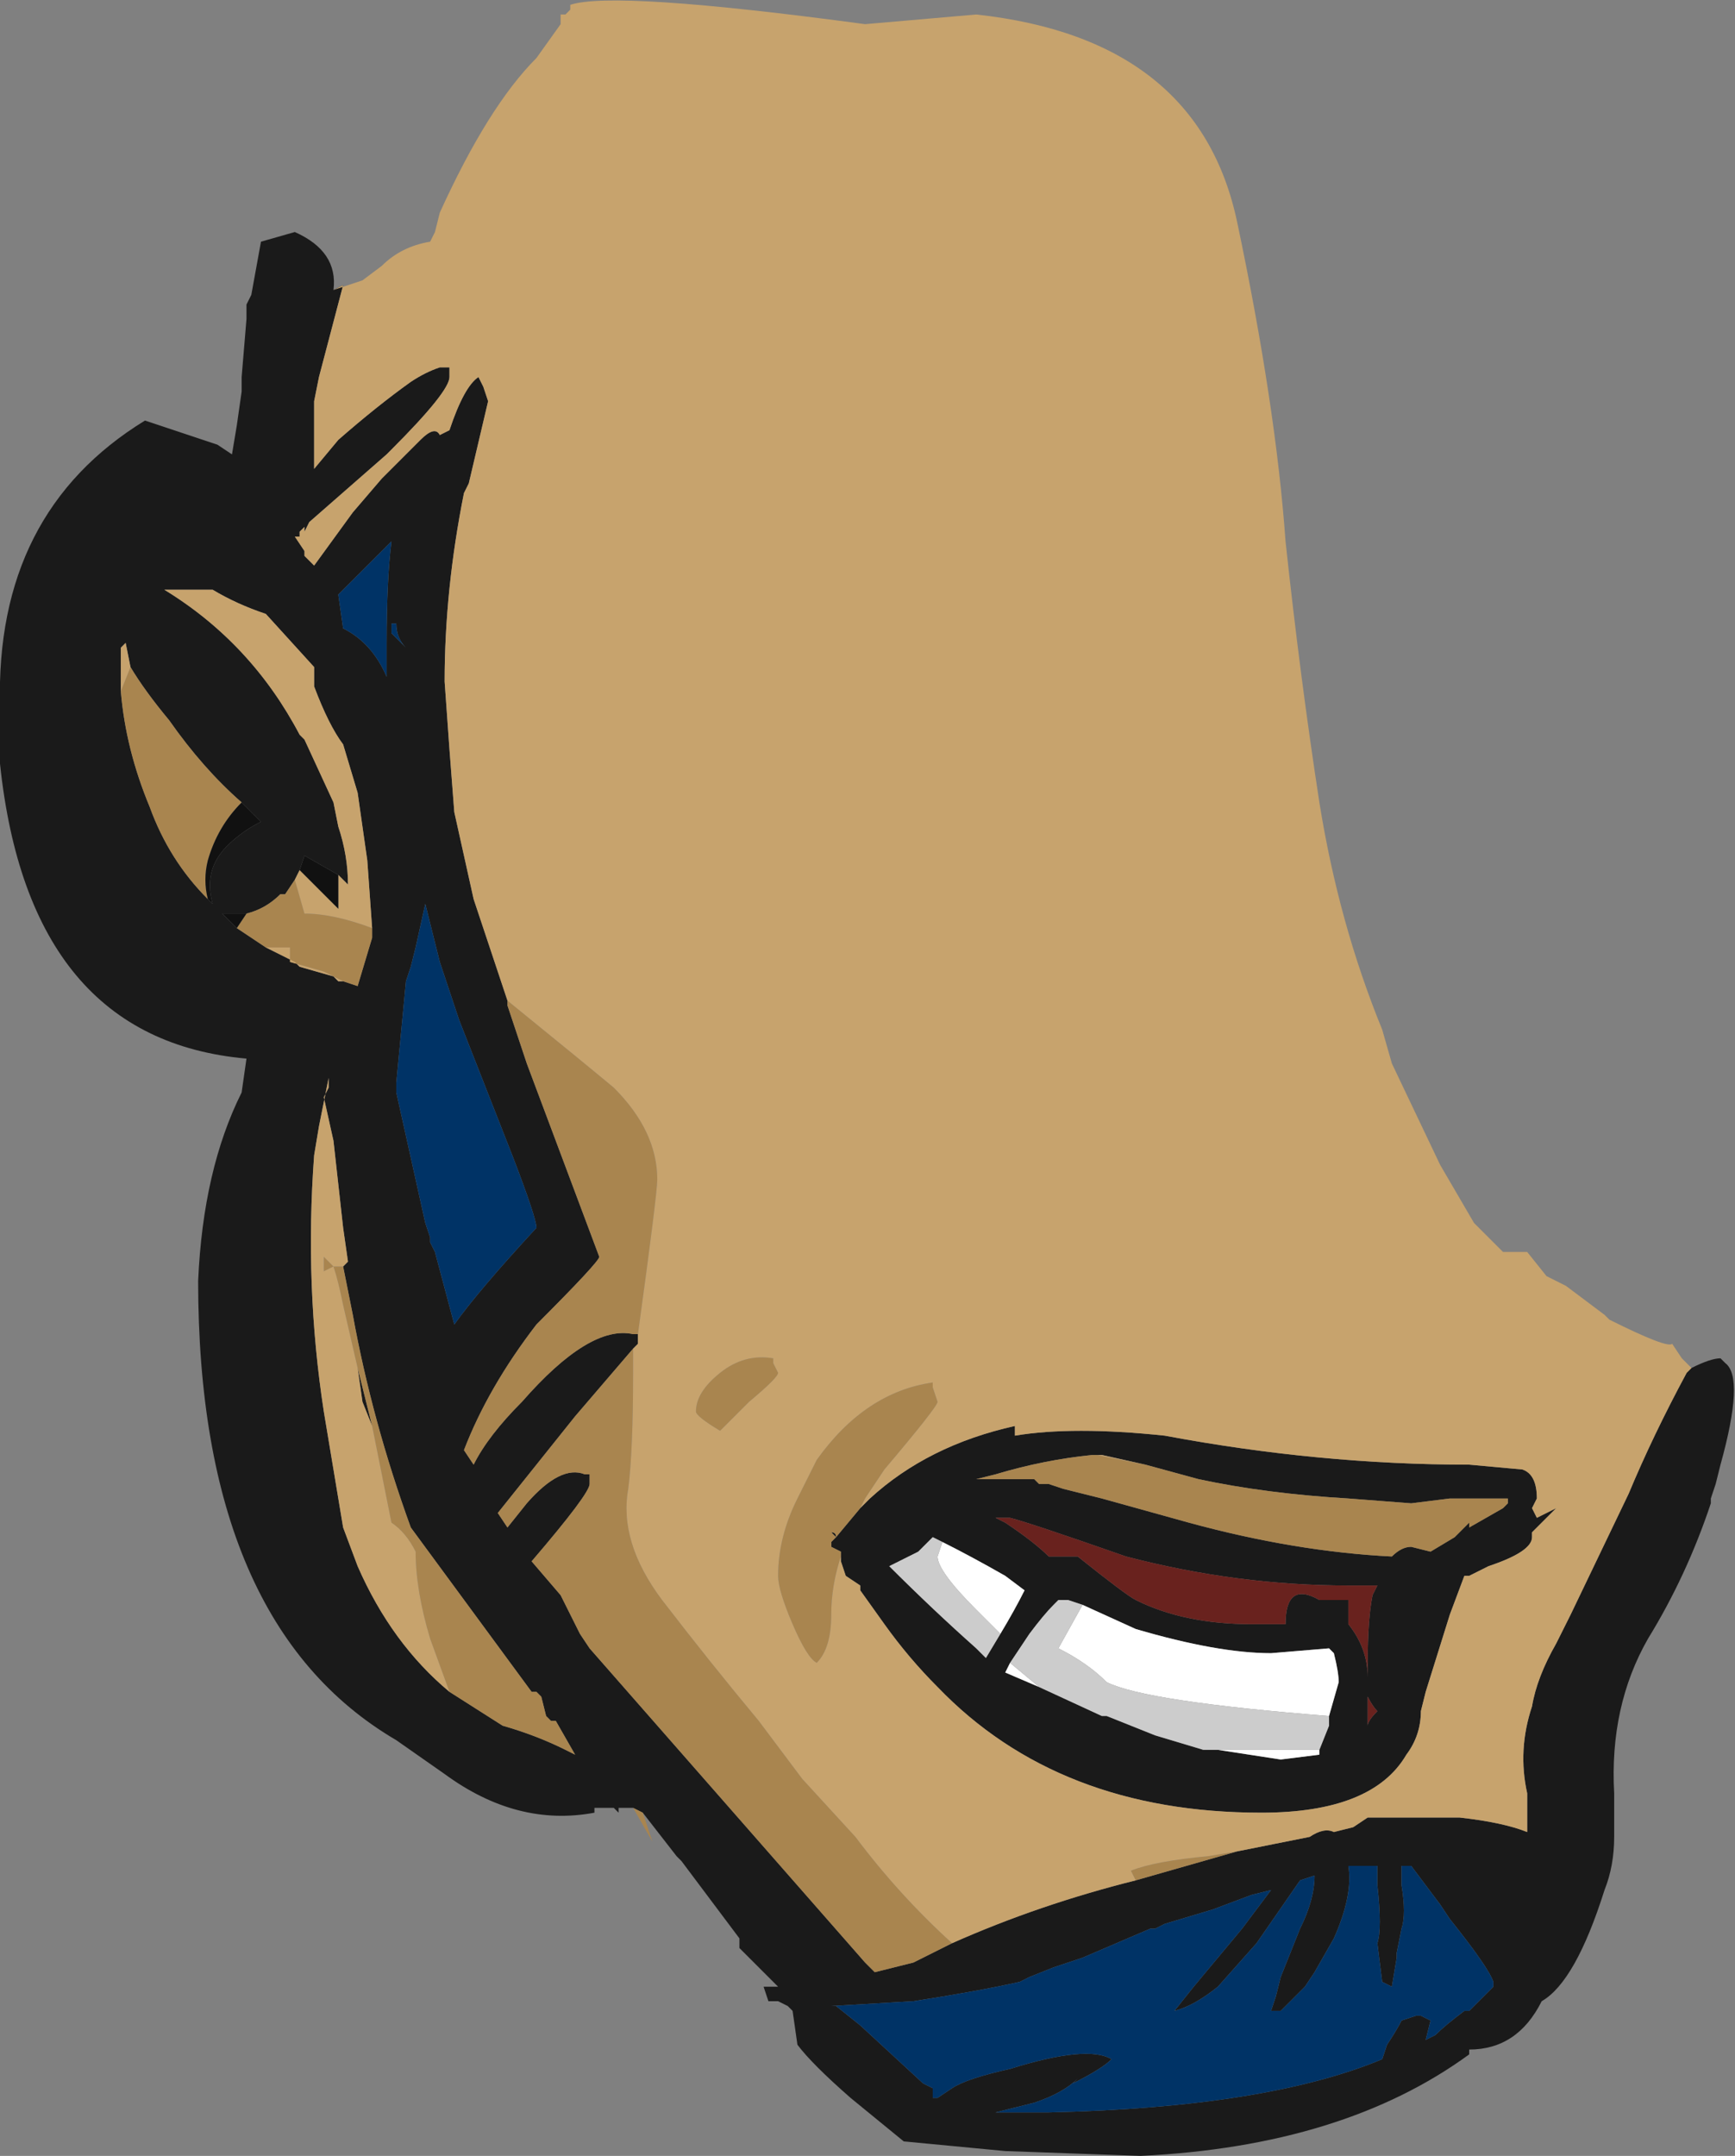 <?xml version="1.0" encoding="UTF-8" standalone="no"?>
<svg xmlns:ffdec="https://www.free-decompiler.com/flash" xmlns:xlink="http://www.w3.org/1999/xlink" ffdec:objectType="frame" height="156.1px" width="125.65px" xmlns="http://www.w3.org/2000/svg">
  <rect width="100%" height="100%" fill="#808080" stroke="none"/>
  <g transform="matrix(1.0, 0.0, 0.0, 1.0, 70.35, 61.95)">
    <use ffdec:characterId="24" height="22.3" transform="matrix(7.0, 0.0, 0.0, 7.0, -70.35, -61.95)" width="17.95" xlink:href="#shape0"/>
  </g>
  <defs>
    <g id="shape0" transform="matrix(1.0, 0.0, 0.0, 1.0, 10.05, 8.85)">
      <path d="M-4.15 -8.8 L-4.15 -8.75 -4.15 -8.8 M-6.6 -5.85 L-6.5 -5.9 -6.75 -4.95 -6.8 -4.7 -6.8 -4.0 -6.55 -4.3 Q-6.15 -4.65 -5.8 -4.9 -5.65 -5.0 -5.5 -5.05 L-5.4 -5.05 -5.4 -4.95 Q-5.4 -4.8 -6.0 -4.2 L-6.05 -4.15 -6.85 -3.45 -6.9 -3.35 -6.9 -3.4 -6.95 -3.35 -6.95 -3.3 -7.0 -3.3 -6.9 -3.15 -6.9 -3.1 -6.8 -3.0 -6.4 -3.55 -6.1 -3.9 -5.7 -4.3 Q-5.55 -4.45 -5.5 -4.35 L-5.4 -4.4 Q-5.25 -4.85 -5.1 -4.95 L-5.05 -4.85 -5.0 -4.7 -5.2 -3.85 -5.25 -3.75 Q-5.45 -2.75 -5.45 -1.8 L-5.4 -1.1 -5.35 -0.45 -5.15 0.45 -4.8 1.5 -4.8 1.55 -4.6 2.15 -3.85 4.15 Q-3.85 4.2 -4.5 4.85 -5.0 5.5 -5.25 6.15 L-5.15 6.3 Q-5.0 6.0 -4.65 5.65 -3.95 4.85 -3.5 4.95 L-3.45 4.95 -3.45 5.05 -3.5 5.1 -4.1 5.8 -4.9 6.8 -4.8 6.95 -4.6 6.7 Q-4.25 6.3 -4.0 6.4 L-3.95 6.4 -3.95 6.5 Q-3.95 6.6 -4.55 7.3 L-4.25 7.65 -4.05 8.05 -3.95 8.2 -1.1 11.45 -1.0 11.55 -0.6 11.45 Q-0.4 11.35 -0.2 11.25 0.7 10.85 1.7 10.6 L2.75 10.3 3.5 10.15 Q3.65 10.05 3.75 10.1 L3.95 10.05 4.1 9.95 5.05 9.95 Q5.5 10.0 5.75 10.1 L5.75 9.7 Q5.65 9.25 5.8 8.8 5.85 8.5 6.05 8.15 L6.2 7.85 6.8 6.6 Q7.05 6.0 7.4 5.35 L7.45 5.3 Q7.65 5.2 7.75 5.2 L7.8 5.25 Q8.0 5.4 7.75 6.3 L7.7 6.5 7.65 6.65 7.65 6.7 Q7.4 7.45 7.0 8.1 6.6 8.8 6.65 9.7 L6.65 10.15 Q6.65 10.45 6.55 10.7 6.25 11.65 5.9 11.85 5.65 12.35 5.15 12.35 L5.15 12.4 Q3.85 13.35 1.75 13.45 L0.35 13.4 -0.7 13.3 -1.25 12.85 Q-1.65 12.5 -1.8 12.3 L-1.85 11.95 -1.9 11.9 -2.0 11.85 -2.1 11.85 -2.15 11.7 -2.0 11.7 -2.4 11.3 -2.4 11.2 -3.0 10.4 -3.05 10.35 -3.4 9.9 -3.5 9.85 -3.65 9.85 -3.65 9.9 -3.7 9.85 -3.9 9.85 -3.9 9.9 Q-4.7 10.05 -5.45 9.5 L-5.95 9.15 Q-8.0 7.95 -8.0 4.4 -7.95 3.25 -7.55 2.45 L-7.5 2.1 Q-9.75 1.9 -10.05 -0.95 L-10.05 -1.55 Q-10.1 -3.55 -8.55 -4.5 L-7.8 -4.25 -7.65 -4.15 -7.6 -4.45 -7.55 -4.8 -7.55 -4.95 -7.5 -5.55 -7.5 -5.7 -7.45 -5.8 -7.35 -6.35 -7.0 -6.45 Q-6.55 -6.25 -6.6 -5.85 M-1.15 6.75 L-1.05 6.65 Q-0.45 6.1 0.45 5.9 L0.45 6.0 Q1.05 5.9 2.0 6.0 3.6 6.3 5.15 6.3 L5.7 6.35 Q5.85 6.4 5.85 6.65 L5.8 6.75 5.85 6.85 6.05 6.75 5.8 7.0 5.8 7.05 Q5.8 7.2 5.35 7.35 L5.15 7.45 5.1 7.45 4.95 7.85 4.7 8.65 4.65 8.85 Q4.65 9.1 4.5 9.3 4.15 9.9 3.0 9.9 0.9 9.9 -0.35 8.6 -0.65 8.3 -0.9 7.95 L-1.15 7.6 -1.15 7.55 -1.3 7.45 -1.35 7.3 -1.35 7.25 -1.35 7.2 -1.45 7.15 -1.45 7.1 -1.4 7.05 -1.45 7.0 Q-1.4 7.0 -1.4 7.05 L-1.15 6.75 M1.25 6.2 Q0.75 6.25 0.25 6.4 L0.05 6.45 0.65 6.45 0.7 6.5 0.8 6.5 0.95 6.55 1.35 6.65 2.25 6.9 Q3.35 7.2 4.35 7.25 4.45 7.15 4.55 7.15 L4.75 7.2 5.0 7.05 5.15 6.9 5.15 6.95 5.5 6.75 5.55 6.7 5.55 6.65 4.95 6.65 4.55 6.7 3.9 6.65 Q3.05 6.6 2.35 6.45 L1.8 6.3 1.35 6.2 1.25 6.2 M0.35 6.9 Q0.65 7.1 0.8 7.25 L1.1 7.25 Q1.6 7.65 1.7 7.7 2.2 7.95 2.9 7.95 L3.25 7.95 Q3.25 7.5 3.6 7.7 L3.9 7.7 3.9 7.95 Q4.1 8.2 4.1 8.5 L4.1 9.0 Q4.1 8.95 4.2 8.85 4.15 8.8 4.1 8.7 L4.1 8.35 Q4.1 7.9 4.15 7.65 L4.2 7.55 3.9 7.55 Q2.75 7.55 1.6 7.25 0.6 6.9 0.4 6.85 L0.25 6.85 0.35 6.9 M3.7 8.9 L3.8 8.55 Q3.8 8.45 3.75 8.25 L3.7 8.2 3.1 8.25 Q2.55 8.25 1.7 8.0 L1.15 7.75 1.0 7.7 0.9 7.7 0.85 7.75 Q0.75 7.85 0.6 8.05 L0.4 8.35 0.35 8.45 0.7 8.6 1.35 8.9 1.4 8.9 1.9 9.1 2.4 9.25 2.55 9.25 3.2 9.35 3.6 9.3 3.6 9.25 3.7 9.0 3.7 8.9 M3.9 10.45 Q3.95 10.75 3.75 11.2 L3.55 11.55 3.45 11.7 3.2 11.95 3.1 11.95 3.15 11.8 3.2 11.6 3.4 11.1 Q3.55 10.8 3.55 10.55 L3.4 10.6 2.95 11.25 2.55 11.7 Q2.3 11.9 2.1 11.95 L2.3 11.7 2.8 11.1 3.1 10.7 2.9 10.75 2.5 10.9 2.0 11.05 1.9 11.1 1.85 11.1 1.15 11.4 0.85 11.5 0.6 11.6 0.5 11.65 Q0.05 11.75 -0.6 11.85 L-1.45 11.9 -1.4 11.9 -1.15 12.1 -0.5 12.7 -0.4 12.75 -0.4 12.85 -0.35 12.85 -0.2 12.75 Q-0.05 12.65 0.4 12.55 1.2 12.3 1.45 12.45 1.35 12.55 1.05 12.7 L1.1 12.65 Q0.95 12.8 0.65 12.9 L0.25 13.0 0.8 13.0 Q3.05 12.95 4.25 12.45 L4.3 12.3 Q4.4 12.15 4.45 12.05 L4.6 12.0 4.65 12.0 4.75 12.05 4.7 12.25 4.8 12.2 Q4.9 12.1 5.1 11.95 L5.15 11.95 5.4 11.7 5.4 11.65 Q5.35 11.5 4.95 11.0 L4.85 10.85 4.55 10.45 4.45 10.45 4.45 10.65 Q4.5 10.95 4.45 11.1 L4.4 11.35 4.4 11.4 4.35 11.7 4.25 11.65 4.2 11.25 Q4.25 11.1 4.2 10.65 L4.2 10.45 3.9 10.45 M0.3 8.05 Q0.45 7.8 0.55 7.6 L0.35 7.45 Q0.0 7.25 -0.3 7.1 L-0.4 7.05 -0.55 7.2 -0.85 7.35 Q-0.4 7.8 0.05 8.2 L0.15 8.3 0.3 8.05 M-8.7 -1.95 L-8.75 -2.2 -8.8 -2.15 -8.8 -1.7 Q-8.75 -1.1 -8.5 -0.5 -8.3 0.05 -7.9 0.45 L-7.85 0.5 Q-7.95 0.15 -7.7 -0.1 -7.55 -0.25 -7.35 -0.35 L-7.55 -0.55 Q-7.95 -0.9 -8.3 -1.4 -8.55 -1.7 -8.7 -1.95 M-6.25 -3.0 L-6.55 -2.7 -6.5 -2.35 Q-6.2 -2.2 -6.05 -1.85 L-6.05 -2.2 Q-6.05 -2.85 -6.0 -3.25 L-6.25 -3.0 M-5.95 -2.4 L-6.0 -2.4 -6.0 -2.3 -5.85 -2.15 Q-5.95 -2.25 -5.95 -2.4 M-6.2 0.75 L-6.25 0.05 -6.35 -0.65 -6.5 -1.15 Q-6.65 -1.35 -6.8 -1.75 L-6.8 -1.95 -7.3 -2.5 Q-7.6 -2.6 -7.85 -2.75 L-8.35 -2.75 Q-7.45 -2.2 -6.95 -1.25 L-6.9 -1.2 -6.6 -0.55 -6.55 -0.3 Q-6.45 0.0 -6.45 0.3 -6.5 0.25 -6.55 0.2 L-6.9 0.0 -6.95 0.15 -7.0 0.25 -7.1 0.4 -7.15 0.4 Q-7.3 0.55 -7.5 0.6 L-7.75 0.6 -7.6 0.75 -7.3 0.95 -7.0 1.1 -6.95 1.15 -6.6 1.25 -6.55 1.3 -6.5 1.3 -6.35 1.35 -6.2 0.85 -6.2 0.75 M-5.65 0.5 L-5.75 0.95 -5.8 1.15 -5.85 1.3 -5.95 2.35 -5.95 2.45 -5.65 3.8 -5.6 3.95 -5.6 4.0 -5.55 4.1 -5.35 4.85 Q-5.1 4.5 -4.5 3.85 -4.5 3.75 -4.75 3.1 L-5.3 1.7 -5.5 1.1 -5.65 0.5 M-6.5 4.25 L-6.45 4.2 -6.5 3.85 -6.6 2.95 -6.7 2.5 -6.65 2.4 -6.65 2.3 -6.75 2.8 -6.8 3.1 Q-6.9 4.45 -6.7 5.75 L-6.5 6.95 -6.35 7.35 Q-6.0 8.15 -5.4 8.65 L-4.85 9.0 Q-4.5 9.1 -4.2 9.25 L-4.1 9.3 -4.3 8.95 -4.35 8.95 -4.4 8.9 -4.45 8.7 -4.5 8.65 -4.55 8.65 -5.8 6.95 Q-6.2 5.85 -6.4 4.75 L-6.5 4.25 M-6.2 5.9 L-6.3 5.65 -6.35 5.3 -6.2 5.9" fill="#1a1a1a" fill-rule="evenodd" stroke="none"/>
      <path d="M-4.8 1.5 Q-4.0 2.15 -3.7 2.4 -3.25 2.85 -3.25 3.35 -3.25 3.5 -3.45 4.95 L-3.5 4.95 Q-3.95 4.85 -4.65 5.65 -5.0 6.0 -5.15 6.3 L-5.25 6.15 Q-5.0 5.5 -4.5 4.85 -3.85 4.2 -3.85 4.15 L-4.6 2.15 -4.8 1.55 -4.8 1.5 M-3.5 5.1 L-3.5 5.35 Q-3.5 6.15 -3.55 6.55 -3.65 7.1 -3.2 7.7 -2.7 8.35 -2.2 8.95 L-1.75 9.55 -1.2 10.15 Q-0.75 10.75 -0.2 11.25 -0.4 11.35 -0.6 11.45 L-1.0 11.55 -1.1 11.45 -3.95 8.2 -4.05 8.05 -4.25 7.65 -4.55 7.3 Q-3.95 6.6 -3.95 6.5 L-3.95 6.4 -4.0 6.4 Q-4.25 6.3 -4.6 6.7 L-4.8 6.95 -4.9 6.8 -4.1 5.8 -3.5 5.1 M1.7 10.6 L1.65 10.5 Q1.9 10.4 2.45 10.35 L2.75 10.3 1.7 10.6 M-3.4 9.9 L-3.3 10.2 -3.5 9.85 -3.4 9.9 M-1.35 7.25 Q-1.45 7.55 -1.45 7.85 -1.45 8.2 -1.6 8.35 -1.7 8.3 -1.85 7.95 -2.0 7.6 -2.0 7.45 -2.0 7.05 -1.8 6.65 L-1.6 6.25 Q-1.1 5.55 -0.4 5.45 L-0.4 5.5 -0.35 5.65 Q-0.35 5.7 -0.9 6.35 L-1.1 6.65 -1.15 6.75 -1.4 7.05 Q-1.4 7.0 -1.45 7.0 L-1.4 7.05 -1.45 7.1 -1.45 7.15 -1.35 7.2 -1.35 7.25 M1.8 6.3 L2.35 6.45 Q3.05 6.6 3.9 6.65 L4.55 6.7 4.95 6.65 5.55 6.65 5.55 6.7 5.5 6.75 5.15 6.95 5.15 6.9 5.0 7.05 4.75 7.2 4.55 7.15 Q4.45 7.15 4.35 7.25 3.35 7.2 2.25 6.9 L1.35 6.65 0.95 6.55 0.8 6.5 0.7 6.5 0.65 6.45 0.05 6.45 0.25 6.4 Q0.75 6.25 1.25 6.2 L1.3 6.2 1.8 6.3 M-8.8 -1.7 L-8.7 -1.95 Q-8.55 -1.7 -8.3 -1.4 -7.95 -0.9 -7.55 -0.55 -7.8 -0.3 -7.9 0.05 -7.95 0.25 -7.9 0.45 -8.3 0.05 -8.5 -0.5 -8.75 -1.1 -8.8 -1.7 M-6.2 0.75 L-6.2 0.85 -6.35 1.35 -6.5 1.3 -6.7 1.2 -7.05 1.1 -7.05 0.95 -7.3 0.95 -7.6 0.75 -7.5 0.6 Q-7.3 0.55 -7.15 0.4 L-7.1 0.4 -7.0 0.25 -6.9 0.6 Q-6.6 0.6 -6.2 0.75 M-2.05 5.25 L-2.0 5.35 Q-2.0 5.4 -2.3 5.65 L-2.6 5.95 Q-2.85 5.8 -2.85 5.75 -2.85 5.55 -2.6 5.35 -2.35 5.15 -2.05 5.2 L-2.05 5.25 M-5.4 8.65 L-5.6 8.1 Q-5.75 7.6 -5.75 7.2 -5.85 7.0 -6.0 6.9 L-6.2 5.9 -6.35 5.3 -6.5 4.65 Q-6.55 4.4 -6.6 4.25 L-6.7 4.3 -6.7 4.15 -6.6 4.25 -6.5 4.25 -6.4 4.75 Q-6.2 5.85 -5.8 6.95 L-4.55 8.65 -4.5 8.65 -4.45 8.7 -4.4 8.9 -4.35 8.95 -4.3 8.95 -4.1 9.3 -4.2 9.25 Q-4.5 9.1 -4.85 9.0 L-5.4 8.65" fill="#a9854f" fill-rule="evenodd" stroke="none"/>
      <path d="M0.35 6.9 L0.25 6.85 0.4 6.85 Q0.6 6.9 1.6 7.25 2.75 7.55 3.9 7.55 L4.2 7.55 4.15 7.65 Q4.1 7.9 4.1 8.35 L4.1 8.7 Q4.15 8.8 4.2 8.85 4.1 8.95 4.1 9.0 L4.1 8.5 Q4.1 8.2 3.9 7.95 L3.9 7.7 3.6 7.7 Q3.25 7.5 3.25 7.95 L2.9 7.95 Q2.2 7.95 1.7 7.7 1.6 7.65 1.1 7.25 L0.8 7.25 Q0.65 7.1 0.35 6.9" fill="#69221e" fill-rule="evenodd" stroke="none"/>
      <path d="M1.15 7.75 L1.7 8.0 Q2.55 8.25 3.1 8.25 L3.7 8.2 3.75 8.25 Q3.8 8.45 3.8 8.55 L3.7 8.9 Q1.8 8.75 1.4 8.55 1.2 8.35 0.9 8.2 L1.15 7.75 M3.6 9.25 L3.6 9.3 3.2 9.35 2.55 9.25 3.6 9.25 M0.7 8.6 L0.35 8.45 0.4 8.35 0.7 8.6 M-0.3 7.1 Q0.0 7.25 0.35 7.45 L0.55 7.6 Q0.45 7.8 0.3 8.05 L0.05 7.8 Q-0.35 7.4 -0.35 7.25 L-0.3 7.1" fill="#ffffff" fill-rule="evenodd" stroke="none"/>
      <path d="M1.15 7.75 L0.9 8.2 Q1.2 8.35 1.4 8.55 1.8 8.75 3.7 8.9 L3.7 9.0 3.6 9.25 2.55 9.25 2.4 9.25 1.9 9.1 1.4 8.9 1.35 8.9 0.7 8.6 0.4 8.35 0.6 8.05 Q0.75 7.85 0.85 7.75 L0.9 7.7 1.0 7.7 1.15 7.75 M-0.3 7.1 L-0.35 7.25 Q-0.35 7.4 0.05 7.8 L0.3 8.05 0.15 8.3 0.05 8.2 Q-0.4 7.8 -0.85 7.35 L-0.55 7.2 -0.4 7.05 -0.3 7.1" fill="#cccccc" fill-rule="evenodd" stroke="none"/>
      <path d="M-4.15 -8.8 Q-3.7 -8.95 -1.1 -8.6 L0.05 -8.7 Q2.35 -8.45 2.75 -6.55 3.15 -4.65 3.25 -3.25 3.4 -1.85 3.6 -0.55 3.8 0.7 4.25 1.8 L4.35 2.15 4.85 3.2 5.2 3.8 5.5 4.1 5.75 4.1 5.95 4.35 6.15 4.45 6.55 4.75 6.6 4.8 Q7.2 5.1 7.25 5.05 L7.35 5.2 7.45 5.3 7.4 5.35 Q7.05 6.0 6.8 6.6 L6.2 7.85 6.05 8.15 Q5.85 8.5 5.8 8.8 5.65 9.25 5.75 9.7 L5.75 10.1 Q5.5 10.0 5.05 9.95 L4.1 9.95 3.95 10.05 3.75 10.1 Q3.65 10.05 3.5 10.15 L2.75 10.3 2.45 10.35 Q1.9 10.4 1.65 10.5 L1.7 10.6 Q0.7 10.85 -0.2 11.25 -0.75 10.75 -1.2 10.15 L-1.75 9.55 -2.2 8.95 Q-2.7 8.35 -3.2 7.7 -3.65 7.1 -3.55 6.55 -3.5 6.15 -3.5 5.35 L-3.5 5.1 -3.45 5.05 -3.45 4.95 Q-3.25 3.5 -3.25 3.35 -3.25 2.85 -3.7 2.4 -4.0 2.15 -4.8 1.5 L-5.15 0.45 -5.35 -0.45 -5.4 -1.1 -5.45 -1.8 Q-5.45 -2.75 -5.25 -3.75 L-5.2 -3.85 -5.0 -4.7 -5.05 -4.85 -5.1 -4.95 Q-5.25 -4.85 -5.4 -4.4 L-5.5 -4.35 Q-5.55 -4.45 -5.7 -4.3 L-6.1 -3.9 -6.4 -3.55 -6.8 -3.0 -6.9 -3.1 -6.9 -3.15 -7.0 -3.3 -6.95 -3.3 -6.95 -3.35 -6.9 -3.4 -6.9 -3.35 -6.85 -3.45 -6.05 -4.15 -6.0 -4.2 Q-5.4 -4.8 -5.4 -4.95 L-5.4 -5.05 -5.5 -5.05 Q-5.65 -5.0 -5.8 -4.9 -6.15 -4.65 -6.55 -4.3 L-6.8 -4.0 -6.8 -4.7 -6.75 -4.95 -6.5 -5.9 -6.6 -5.85 -6.3 -5.95 -6.1 -6.1 Q-5.9 -6.3 -5.6 -6.35 L-5.55 -6.45 -5.5 -6.65 Q-5.0 -7.75 -4.5 -8.25 L-4.25 -8.6 -4.25 -8.7 -4.2 -8.7 -4.15 -8.75 -4.15 -8.8 M-1.35 7.25 L-1.35 7.3 -1.3 7.45 -1.15 7.55 -1.15 7.6 -0.9 7.95 Q-0.65 8.3 -0.35 8.6 0.9 9.9 3.0 9.9 4.15 9.9 4.5 9.3 4.65 9.1 4.65 8.85 L4.7 8.65 4.95 7.85 5.1 7.45 5.15 7.45 5.35 7.35 Q5.8 7.2 5.8 7.05 L5.8 7.0 6.05 6.75 5.85 6.85 5.8 6.75 5.85 6.65 Q5.85 6.4 5.7 6.35 L5.15 6.3 Q3.6 6.3 2.0 6.0 1.05 5.9 0.45 6.0 L0.45 5.9 Q-0.45 6.1 -1.05 6.65 L-1.15 6.75 -1.1 6.65 -0.9 6.35 Q-0.35 5.7 -0.35 5.65 L-0.4 5.5 -0.4 5.45 Q-1.1 5.55 -1.6 6.25 L-1.8 6.65 Q-2.0 7.05 -2.0 7.45 -2.0 7.6 -1.85 7.95 -1.7 8.3 -1.6 8.35 -1.45 8.2 -1.45 7.85 -1.45 7.55 -1.35 7.25 M1.8 6.3 L1.3 6.2 1.25 6.2 1.35 6.2 1.8 6.3 M-8.7 -1.95 L-8.8 -1.7 -8.8 -2.15 -8.75 -2.2 -8.7 -1.95 M-6.55 0.2 Q-6.5 0.25 -6.45 0.3 -6.45 0.0 -6.55 -0.3 L-6.6 -0.55 -6.9 -1.2 -6.95 -1.25 Q-7.45 -2.2 -8.35 -2.75 L-7.85 -2.75 Q-7.6 -2.6 -7.3 -2.5 L-6.8 -1.95 -6.8 -1.75 Q-6.65 -1.35 -6.5 -1.15 L-6.35 -0.65 -6.25 0.05 -6.2 0.75 Q-6.6 0.6 -6.9 0.6 L-7.0 0.25 -6.95 0.15 -6.55 0.55 -6.55 0.2 M-6.5 1.3 L-6.55 1.3 -6.6 1.25 -6.95 1.15 -7.0 1.1 -7.3 0.95 -7.05 0.95 -7.05 1.1 -6.7 1.2 -6.5 1.3 M-2.05 5.25 L-2.05 5.2 Q-2.35 5.15 -2.6 5.35 -2.85 5.55 -2.85 5.75 -2.85 5.8 -2.6 5.95 L-2.3 5.65 Q-2.0 5.4 -2.0 5.35 L-2.05 5.25 M-5.4 8.65 Q-6.0 8.15 -6.35 7.35 L-6.5 6.95 -6.7 5.75 Q-6.9 4.45 -6.8 3.1 L-6.75 2.8 -6.65 2.3 -6.65 2.4 -6.7 2.5 -6.6 2.95 -6.5 3.85 -6.45 4.2 -6.5 4.25 -6.6 4.25 -6.7 4.15 -6.7 4.3 -6.6 4.25 Q-6.55 4.4 -6.5 4.65 L-6.35 5.3 -6.3 5.65 -6.2 5.9 -6.0 6.9 Q-5.85 7.0 -5.75 7.2 -5.75 7.6 -5.6 8.1 L-5.4 8.65" fill="#c7a36d" fill-rule="evenodd" stroke="none"/>
      <path d="M3.9 10.45 L4.2 10.45 4.2 10.65 Q4.25 11.1 4.2 11.25 L4.25 11.65 4.35 11.7 4.4 11.4 4.4 11.35 4.45 11.1 Q4.5 10.95 4.45 10.65 L4.45 10.45 4.55 10.45 4.85 10.85 4.95 11.0 Q5.35 11.5 5.4 11.65 L5.4 11.7 5.15 11.95 5.1 11.95 Q4.9 12.1 4.8 12.2 L4.7 12.25 4.75 12.05 4.65 12.0 4.6 12.0 4.45 12.05 Q4.4 12.15 4.3 12.3 L4.25 12.45 Q3.05 12.95 0.8 13.0 L0.25 13.0 0.65 12.9 Q0.95 12.8 1.1 12.65 L1.05 12.7 Q1.35 12.55 1.45 12.45 1.2 12.3 0.4 12.55 -0.05 12.65 -0.2 12.75 L-0.35 12.85 -0.4 12.85 -0.4 12.75 -0.5 12.7 -1.15 12.1 -1.4 11.9 -1.45 11.9 -0.6 11.85 Q0.05 11.75 0.5 11.65 L0.6 11.6 0.85 11.5 1.15 11.4 1.85 11.1 1.9 11.1 2.0 11.05 2.5 10.9 2.9 10.75 3.1 10.7 2.8 11.1 2.3 11.7 2.1 11.95 Q2.3 11.9 2.55 11.7 L2.95 11.25 3.4 10.6 3.55 10.55 Q3.55 10.8 3.4 11.1 L3.2 11.6 3.15 11.8 3.1 11.95 3.2 11.95 3.45 11.7 3.55 11.55 3.75 11.2 Q3.95 10.75 3.9 10.45 M-6.25 -3.0 L-6.0 -3.25 Q-6.05 -2.85 -6.05 -2.2 L-6.05 -1.85 Q-6.2 -2.2 -6.5 -2.35 L-6.55 -2.7 -6.25 -3.0 M-5.95 -2.4 Q-5.95 -2.25 -5.85 -2.15 L-6.0 -2.3 -6.0 -2.4 -5.95 -2.4 M-5.65 0.5 L-5.5 1.1 -5.3 1.7 -4.75 3.1 Q-4.5 3.75 -4.5 3.85 -5.1 4.5 -5.35 4.85 L-5.55 4.1 -5.6 4.0 -5.6 3.95 -5.65 3.8 -5.95 2.45 -5.95 2.35 -5.85 1.3 -5.8 1.15 -5.75 0.95 -5.65 0.5" fill="#003366" fill-rule="evenodd" stroke="none"/>
      <path d="M-7.9 0.45 Q-7.95 0.25 -7.9 0.05 -7.8 -0.3 -7.55 -0.55 L-7.35 -0.35 Q-7.55 -0.25 -7.7 -0.1 -7.95 0.15 -7.85 0.5 L-7.9 0.45 M-7.6 0.75 L-7.75 0.6 -7.5 0.6 -7.6 0.75 M-6.95 0.15 L-6.9 0.0 -6.55 0.2 -6.55 0.55 -6.95 0.15" fill="#111111" fill-rule="evenodd" stroke="none"/>
    </g>
  </defs>
</svg>

